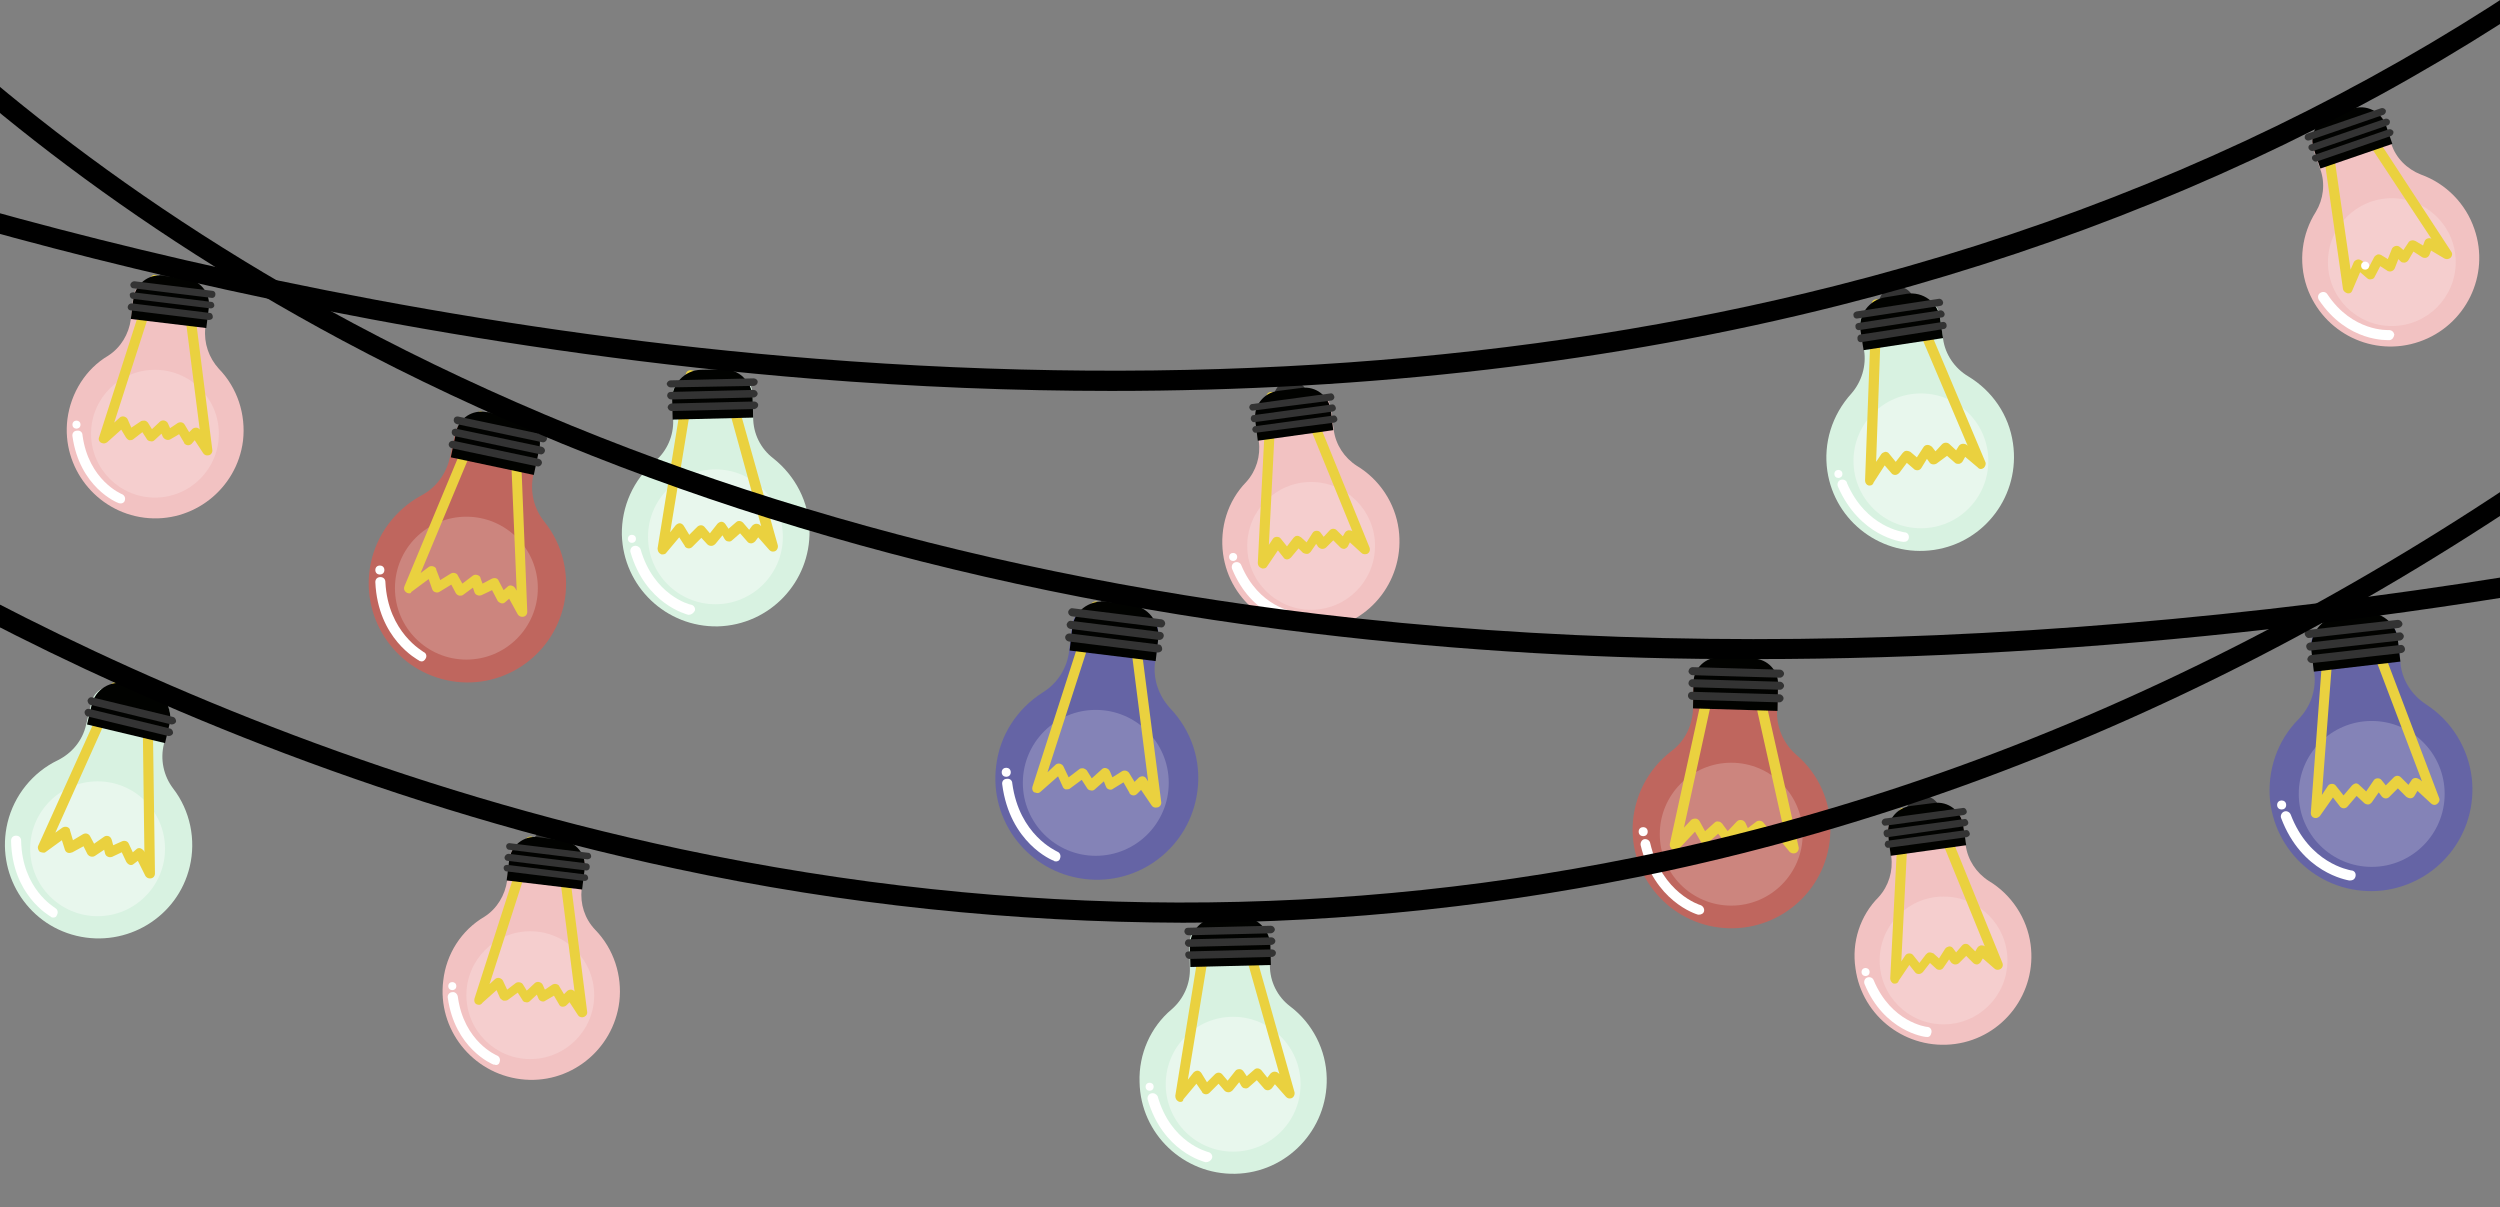 <?xml version="1.0" encoding="utf-8"?>
<!-- Generator: Adobe Illustrator 24.0.3, SVG Export Plug-In . SVG Version: 6.00 Build 0)  -->
<svg version="1.1" id="Layer_1" xmlns="http://www.w3.org/2000/svg" xmlns:xlink="http://www.w3.org/1999/xlink" x="0px" y="0px"
	 viewBox="0 0 496.9 240" style="enable-background:new 0 0 496.9 240;" xml:space="preserve">
<rect x="0" y="0" width="496.9" height="240" fill="#808080" stroke="none"/>
<style type="text/css">
	.st0{fill:#333333;}
	.st1{fill:#6564A5;}
	.st2{fill:#8483B7;}
	.st3{fill:#EAD13F;}
	.st4{fill:#010200;}
	.st5{fill:#FFFFFF;}
	.st6{fill:#BF665E;}
	.st7{fill:#CC857E;}
	.st8{fill:#D8F2E1;}
	.st9{fill:#E8F7ED;}
	.st10{fill:#F2C2C2;}
	.st11{fill:#F5CECE;}
</style>
<title>lyger</title>
<path class="st0" d="M-10.8,12.7l0.2,0.1c2,0.6,3.1,2.7,2.5,4.7l0,0l-7.4-2.2l0,0C-14.9,13.2-12.8,12.1-10.8,12.7z"/>
<path class="st1" d="M-40.7,42.3c-3.2,10.7,2.9,21.9,13.5,25.1s21.9-2.8,25.1-13.5c1.7-5.8,0.8-12.1-2.6-17.1
	c-1.9-2.8-2.4-6.4-1.4-9.7l1.5-4.9c0.7-2.2-0.6-4.6-2.8-5.3l-8.5-2.4c-2.2-0.7-4.6,0.6-5.3,2.8l-1.5,5c-1,3.3-3.3,5.9-6.5,7.2
	C-34.7,31.9-38.9,36.5-40.7,42.3z"/>
<circle class="st2" cx="-21.7" cy="49" r="14.5"/>
<path class="st3" d="M-33.7,49c-0.1,0-0.2-0.1-0.3-0.2c-0.3-0.3-0.4-0.8-0.2-1.2L-16.7,14c0.3-0.5,0.9-0.7,1.3-0.4
	c0.5,0.2,0.7,0.8,0.5,1.3l0,0l-15.8,30.4l1.8-1.2c0.3-0.2,0.6-0.2,0.9-0.1c0.3,0.1,0.5,0.4,0.6,0.7l0.6,2.3l2.4-1.2
	c0.3-0.1,0.5-0.1,0.8,0s0.5,0.3,0.6,0.6l0.8,1.8l2.3-1.4c0.3-0.2,0.6-0.2,0.9-0.1c0.3,0.1,0.5,0.4,0.6,0.7l0.3,1.2l2.1-0.8
	c0.5-0.2,1.1,0,1.3,0.6l0,0l0.8,2l0.9-0.6c0.2-0.2,0.6-0.2,0.8-0.1c0.3,0.1,0.5,0.3,0.7,0.6l0.3,0.6l1.3-34.4c0-0.6,0.5-1,1-1
	s1,0.5,1,1L-9.5,55c0,0.6-0.5,1-1,1c-0.4,0-0.7-0.2-0.9-0.6l-1.5-3.5l-1,0.7c-0.3,0.2-0.6,0.2-0.9,0.1c-0.3-0.1-0.5-0.3-0.6-0.6
	l-0.9-2.2l-2.2,0.9c-0.3,0.1-0.6,0.1-0.8,0c-0.3-0.1-0.4-0.4-0.5-0.7l-0.2-1l-2.1,1.3c-0.2,0.2-0.6,0.2-0.8,0.1
	c-0.3-0.1-0.5-0.3-0.6-0.6l-0.8-1.9l-2.5,1.3c-0.3,0.1-0.6,0.1-0.9,0s-0.5-0.4-0.6-0.7l-0.6-2.1l-3.8,2.4
	C-33,49.1-33.4,49.2-33.7,49z"/>
<path class="st4" d="M-13.6,13.9l4.7,1.4c3.3,1,5.1,4.4,4.2,7.7l-1.2,4.2l-16.5-5l1.2-4.2C-20.3,14.7-16.9,12.9-13.6,13.9
	L-13.6,13.9z"/>
<path class="st0" d="M-21.8,18.9L-4.7,24c0.4,0.1,0.7,0.5,0.6,1l0,0l0,0c-0.1,0.4-0.6,0.7-1,0.6l0,0l-17.1-5.2
	c-0.4-0.1-0.7-0.6-0.6-1l0,0l0,0C-22.7,19-22.3,18.7-21.8,18.9L-21.8,18.9z"/>
<path class="st0" d="M-21.1,16.4L-4,21.6c0.4,0.1,0.7,0.5,0.6,1l0,0l0,0c-0.1,0.4-0.6,0.7-1,0.6l0,0L-21.5,18
	c-0.4-0.1-0.7-0.6-0.5-1l0,0C-21.9,16.5-21.5,16.3-21.1,16.4L-21.1,16.4z"/>
<path class="st0" d="M-20.4,14l17.1,5.2c0.4,0.1,0.7,0.6,0.6,1l0,0l0,0c-0.1,0.4-0.6,0.7-1,0.6l0,0l-17.1-5.2
	c-0.4-0.1-0.7-0.5-0.6-1l0,0l0,0C-21.2,14.1-20.8,13.9-20.4,14L-20.4,14z"/>
<path class="st5" d="M-32.3,63.1c-0.1,0-0.1-0.1-0.2-0.1c-0.3-0.2-8-5.1-7.6-16.7c0-0.6,0.5-1,1-1c0.6,0,1,0.5,1,1l0,0
	c-0.4,10.4,6.3,14.7,6.6,14.9c0.5,0.3,0.7,0.9,0.4,1.4C-31.3,63.1-31.8,63.3-32.3,63.1z"/>
<circle class="st5" cx="-38.9" cy="43.9" r="0.9"/>
<path class="st0" d="M222.4,118h0.2c2,0.3,3.5,2.1,3.2,4.2l0,0l-7.7-0.9l0,0C218.5,119.1,220.4,117.7,222.4,118z"/>
<path class="st1" d="M198,152.2c-1.4,11,6.4,21.1,17.5,22.5c11,1.4,21.1-6.4,22.5-17.5c0.8-6-1.2-12-5.4-16.4
	c-2.3-2.5-3.5-5.9-3-9.3l0.6-5.1c0.3-2.3-1.4-4.4-3.7-4.7l-8.7-1.1c-2.3-0.3-4.4,1.4-4.7,3.7l-0.6,5.1c-0.4,3.4-2.3,6.4-5.2,8.2
	C202.1,140.9,198.7,146.2,198,152.2z"/>
<ellipse class="st2" cx="217.8" cy="155.6" rx="14.5" ry="14.5"/>
<path class="st3" d="M206,157.6c-0.1,0-0.2-0.1-0.4-0.1c-0.4-0.2-0.5-0.7-0.4-1.1l11.6-36.1c0.1-0.5,0.7-0.9,1.2-0.7
	c0.5,0.1,0.9,0.7,0.7,1.2v0.1l-10.5,32.6l1.6-1.5c0.2-0.2,0.6-0.3,0.9-0.2s0.6,0.3,0.7,0.6l1,2.1l2.1-1.6c0.2-0.2,0.5-0.2,0.8-0.2
	c0.3,0.1,0.5,0.2,0.7,0.4l1,1.6l2-1.8c0.4-0.4,1-0.3,1.4,0.1c0.1,0.1,0.1,0.2,0.2,0.3l0.5,1.2l1.9-1.2c0.5-0.3,1.1-0.1,1.4,0.3
	l1.1,1.8l0.8-0.8c0.2-0.2,0.5-0.3,0.8-0.3s0.6,0.2,0.7,0.4l0.4,0.6l-4.3-33.8c-0.1-0.6,0.3-1.1,0.9-1.1s1.1,0.3,1.1,0.9l4.9,38.1
	c0.1,0.5-0.3,1.1-0.9,1.1c-0.4,0.1-0.8-0.1-1-0.4l-2.1-3.1l-0.8,0.8c-0.4,0.4-1,0.4-1.4,0c-0.1-0.1-0.1-0.1-0.1-0.2l-1.2-2.1
	l-2.1,1.3c-0.2,0.2-0.6,0.2-0.8,0.1c-0.3-0.1-0.5-0.3-0.6-0.6l-0.4-1l-1.8,1.6c-0.2,0.2-0.5,0.3-0.8,0.2c-0.3,0-0.6-0.2-0.7-0.4
	L215,155l-2.3,1.7c-0.2,0.2-0.6,0.2-0.9,0.2c-0.3-0.1-0.5-0.3-0.6-0.6l-0.9-2l-3.4,3C206.6,157.6,206.3,157.7,206,157.6z"/>
<path class="st4" d="M219.9,119.6l4.9,0.6c3.4,0.4,5.8,3.5,5.4,6.9l-0.5,4.3l-17.1-2.1l0.5-4.3C213.3,121.6,216.4,119.2,219.9,119.6
	C219.8,119.6,219.8,119.6,219.9,119.6z"/>
<path class="st0" d="M212.6,125.9l17.7,2.2c0.4,0,0.7,0.4,0.7,0.9l0,0l0,0c0,0.4-0.4,0.7-0.9,0.7l0,0l-17.7-2.2
	c-0.4-0.1-0.7-0.4-0.7-0.9l0,0C211.8,126.2,212.1,125.9,212.6,125.9L212.6,125.9z"/>
<path class="st0" d="M212.9,123.4l17.7,2.2c0.4,0,0.8,0.4,0.7,0.9l0,0l0,0c-0.1,0.4-0.4,0.7-0.9,0.7l-17.7-2.2
	c-0.4-0.1-0.7-0.4-0.7-0.9l0,0C212.1,123.7,212.5,123.3,212.9,123.4L212.9,123.4z"/>
<path class="st0" d="M213.2,120.9l17.7,2.2c0.4,0.1,0.7,0.4,0.7,0.9l0,0c-0.1,0.4-0.4,0.8-0.9,0.7l-17.7-2.2
	c-0.4-0.1-0.7-0.4-0.7-0.9l0,0C212.4,121.2,212.8,120.8,213.2,120.9L213.2,120.9z"/>
<path class="st5" d="M209.7,171.2c-0.1,0-0.1,0-0.2-0.1c-0.4-0.1-8.8-3.6-10.3-15.2c-0.1-0.6,0.3-1.1,0.9-1.1
	c0.6-0.1,1.1,0.3,1.1,0.9c1.4,10.3,8.7,13.4,9,13.6c0.5,0.2,0.7,0.8,0.5,1.3C210.6,171.1,210.1,171.3,209.7,171.2L209.7,171.2z"/>
<circle class="st5" cx="200" cy="153.5" r="0.9"/>
<path class="st0" d="M467,120.2h0.3c2-0.2,3.9,1.2,4.1,3.3l0,0l-7.7,0.9l0,0C463.5,122.3,465,120.5,467,120.2z"/>
<path class="st1" d="M451.2,159.2c1.3,11.1,11.2,19,22.3,17.8c11.1-1.3,19-11.2,17.8-22.3c-0.7-6-4-11.4-9.1-14.7
	c-2.9-1.9-4.8-4.9-5.1-8.3l-0.6-5.1c-0.3-2.3-2.4-4-4.7-3.7l-8.7,1c-2.3,0.3-4,2.4-3.7,4.7l0.6,5.1c0.4,3.4-0.7,6.7-3.1,9.2
	C452.6,147.2,450.6,153.2,451.2,159.2z"/>
<ellipse class="st2" cx="471.4" cy="157.8" rx="14.5" ry="14.5"/>
<path class="st3" d="M460.3,162.6c-0.6,0-1-0.4-1-1c0,0,0,0,0-0.1l2.8-37.8c0-0.6,0.5-1,1.1-0.9c0.6,0,1,0.5,0.9,1.1l-2.6,34.1
	l1.2-1.8c0.2-0.3,0.5-0.4,0.8-0.4s0.6,0.1,0.8,0.4l1.5,1.9l1.7-2c0.2-0.2,0.4-0.3,0.7-0.4c0.3,0,0.5,0.1,0.7,0.3l1.4,1.3l1.5-2.2
	c0.2-0.3,0.5-0.4,0.8-0.4s0.6,0.1,0.8,0.4l0.8,1l1.6-1.6c0.4-0.4,1-0.4,1.4,0l1.5,1.5l0.6-0.9c0.3-0.5,0.9-0.6,1.4-0.3
	c0.1,0,0.1,0.1,0.2,0.1l0.5,0.4l-12.1-31.9c-0.2-0.5,0.1-1.1,0.6-1.3c0.5-0.2,1.1,0.1,1.3,0.6l13.6,35.9c0.2,0.4,0,0.9-0.4,1.2
	s-0.9,0.2-1.2-0.1l-2.7-2.5l-0.6,1c-0.3,0.5-0.9,0.6-1.4,0.3c-0.1,0-0.1-0.1-0.2-0.1l-1.7-1.7l-1.7,1.7c-0.4,0.4-1,0.4-1.4,0
	l-0.1-0.1l-0.6-0.8l-1.4,2c-0.2,0.2-0.4,0.4-0.7,0.4s-0.6-0.1-0.8-0.3l-1.5-1.4l-1.8,2.1c-0.3,0.4-1,0.5-1.4,0.1
	c-0.1,0-0.1-0.1-0.1-0.1l-1.4-1.8l-2.6,3.7C460.9,162.4,460.6,162.6,460.3,162.6z"/>
<path class="st4" d="M464.9,122.4l4.9-0.6c3.4-0.4,6.5,2,6.8,5.4l0.5,4.3l-17.2,2l-0.5-4.3C459.1,125.9,461.5,122.8,464.9,122.4
	L464.9,122.4z"/>
<path class="st0" d="M459.3,130.2l17.8-2c0.4-0.1,0.8,0.2,0.9,0.7l0,0l0,0c0.1,0.4-0.2,0.8-0.7,0.9l0,0l-17.8,2
	c-0.4,0-0.8-0.3-0.9-0.7l0,0C458.6,130.7,458.9,130.3,459.3,130.2L459.3,130.2z"/>
<path class="st0" d="M459.1,127.7l17.8-2c0.4-0.1,0.8,0.3,0.9,0.7l0,0c0,0.4-0.3,0.8-0.7,0.9l-17.8,2c-0.4,0.1-0.8-0.2-0.9-0.7l0,0
	l0,0C458.3,128.2,458.6,127.8,459.1,127.7L459.1,127.7z"/>
<path class="st0" d="M458.8,125.2l17.8-2c0.4,0,0.8,0.3,0.9,0.7l0,0c0.1,0.4-0.3,0.8-0.7,0.9l-17.8,2c-0.4,0.1-0.8-0.3-0.9-0.7l0,0
	C458,125.7,458.3,125.3,458.8,125.2C458.7,125.2,458.8,125.2,458.8,125.2z"/>
<path class="st5" d="M467.1,175h-0.2c-0.4-0.1-9.4-1.5-13.5-12.4c-0.2-0.5,0.1-1.1,0.6-1.3s1.1,0.1,1.3,0.6c3.7,9.7,11.6,11,12,11.1
	c0.6,0,1,0.5,0.9,1.1S467.7,175,467.1,175L467.1,175z"/>
<circle class="st5" cx="453.5" cy="160" r="0.9"/>
<path class="st0" d="M100.2,80.8h0.2c2,0.4,3.2,2.3,2.8,4.3l0,0l0,0l-7.4-1.6l0,0C96.4,81.6,98.3,80.4,100.2,80.8z"/>
<path class="st6" d="M73.7,111.9c-2.2,10.6,4.5,21,15.1,23.3s21-4.5,23.3-15.1c1.2-5.8-0.2-11.8-3.9-16.4c-2.1-2.6-2.9-6-2.2-9.3
	l1-4.8c0.5-2.2-1-4.4-3.2-4.9l-8.4-1.8c-2.2-0.5-4.4,1-4.9,3.2L89.4,91c-0.7,3.2-2.8,6-5.7,7.5C78.6,101.3,74.9,106.2,73.7,111.9z"
	/>
<circle class="st7" cx="92.7" cy="116.9" r="14.2"/>
<path class="st3" d="M81.1,117.9c-0.1,0-0.3-0.1-0.4-0.2c-0.4-0.3-0.5-0.8-0.3-1.2l14.2-34.1c0.2-0.5,0.8-0.8,1.3-0.5
	c0.5,0.2,0.8,0.8,0.5,1.3l-12.8,30.7l1.6-1.2c0.4-0.3,1.1-0.2,1.4,0.2c0.1,0.1,0.1,0.2,0.1,0.3l0.8,2.1l2.1-1.3
	c0.2-0.1,0.5-0.2,0.8-0.1s0.5,0.2,0.6,0.5l0.9,1.6l2.1-1.6c0.3-0.2,0.6-0.2,0.9-0.1c0.3,0.1,0.6,0.3,0.6,0.6l0.4,1.1l1.9-1
	c0.5-0.2,1.1-0.1,1.3,0.4l1,1.9l0.8-0.7c0.2-0.2,0.5-0.3,0.8-0.2c0.3,0.1,0.5,0.2,0.7,0.5l0.3,0.5l-1.4-33.1c0-0.6,0.4-1,1-1
	s1,0.4,1,1l1.5,37.3c0,0.6-0.4,1-1,1c-0.4,0-0.7-0.2-0.9-0.5l-1.7-3.1l-0.8,0.7c-0.2,0.2-0.5,0.3-0.8,0.2c-0.3-0.1-0.6-0.3-0.7-0.5
	l-1.1-2.1l-2.1,1c-0.3,0.1-0.6,0.1-0.8,0c-0.3-0.1-0.5-0.3-0.6-0.6l-0.3-0.9l-1.9,1.4c-0.2,0.2-0.5,0.2-0.8,0.2
	c-0.3-0.1-0.5-0.2-0.7-0.5l-0.9-1.7l-2.3,1.4c-0.3,0.2-0.6,0.2-0.9,0.1c-0.3-0.1-0.5-0.3-0.6-0.6l-0.7-2l-3.5,2.6
	C81.8,117.9,81.4,118,81.1,117.9z"/>
<path class="st4" d="M96.6,81.9l6.8,1.4c2.7,0.6,4.4,3.2,3.8,5.9l-1.1,5.2l-16.5-3.5l1.1-5.2C91.3,83.1,93.9,81.4,96.6,81.9z"/>
<path class="st0" d="M90.1,87.6l17,3.6c0.4,0.1,0.7,0.5,0.6,0.9l0,0c-0.1,0.4-0.5,0.7-0.9,0.6l-17-3.6c-0.4-0.1-0.7-0.5-0.6-0.9l0,0
	l0,0C89.3,87.8,89.6,87.6,90.1,87.6L90.1,87.6z"/>
<path class="st0" d="M90.6,85.2l17.1,3.6c0.4,0.1,0.7,0.5,0.6,0.9l0,0c-0.1,0.4-0.5,0.7-0.9,0.6l-17-3.6c-0.4-0.1-0.7-0.5-0.6-0.9
	l0,0C89.8,85.4,90.2,85.2,90.6,85.2z"/>
<path class="st0" d="M91.1,82.8l17,3.6c0.4,0.1,0.7,0.5,0.6,0.9l0,0c-0.1,0.4-0.5,0.7-0.9,0.6l-17-3.6c-0.4-0.1-0.7-0.5-0.6-0.9l0,0
	C90.2,83,90.6,82.7,91.1,82.8L91.1,82.8z"/>
<path class="st5" d="M83.5,131.4c-0.1,0-0.1,0-0.2-0.1c-0.3-0.2-8.2-4.3-8.7-15.6c0-0.6,0.4-1,1-1s1,0.4,1,1
	c0.5,10.1,7.6,13.8,7.6,13.9c0.5,0.2,0.7,0.8,0.4,1.3C84.4,131.3,84,131.6,83.5,131.4z"/>
<circle class="st5" cx="75.5" cy="113.3" r="0.9"/>
<path class="st0" d="M345.1,128.9h0.2c2,0.1,3.6,1.7,3.5,3.7l0,0l0,0l-7.5-0.2l0,0C341.4,130.4,343.1,128.9,345.1,128.9z"/>
<path class="st6" d="M324.5,164.3c-0.3,10.8,8.2,19.9,19.1,20.2c10.8,0.3,19.9-8.2,20.2-19.1c0.2-5.9-2.3-11.6-6.8-15.4
	c-2.5-2.2-3.9-5.4-3.8-8.7l0.1-5c0.1-2.3-1.7-4.1-4-4.2l-8.5-0.2c-2.3,0-4.1,1.7-4.2,4l-0.1,5c-0.1,3.3-1.6,6.4-4.3,8.4
	C327.5,152.9,324.7,158.4,324.5,164.3z"/>
<circle class="st7" cx="344.1" cy="165.8" r="14.2"/>
<path class="st3" d="M332.8,168.9c-0.1,0-0.3,0-0.4-0.1c-0.4-0.2-0.6-0.7-0.5-1.1l7.9-36.1c0.1-0.5,0.7-0.9,1.2-0.8
	c0.5,0.1,0.9,0.6,0.8,1.2l0,0l-7.1,32.5l1.4-1.5c0.2-0.2,0.5-0.3,0.9-0.3c0.3,0,0.6,0.2,0.8,0.5l1.1,2l1.9-1.7
	c0.2-0.2,0.5-0.3,0.8-0.2c0.3,0,0.5,0.2,0.7,0.4l1.1,1.5l1.8-1.9c0.2-0.2,0.5-0.4,0.9-0.3c0.3,0,0.6,0.2,0.8,0.5l0.5,1.1l1.7-1.3
	c0.4-0.3,1.1-0.2,1.4,0.2l1.3,1.6l0.7-0.8c0.2-0.2,0.5-0.4,0.8-0.4s0.6,0.1,0.8,0.4l0.4,0.4l-7.2-32.3c-0.1-0.5,0.2-1.1,0.8-1.2
	c0.5-0.1,1.1,0.2,1.2,0.8l0,0l8.2,36.4c0.1,0.5-0.2,1.1-0.8,1.2c-0.4,0.1-0.8-0.1-1-0.3l-2.3-2.8l-0.7,0.8c-0.2,0.2-0.5,0.4-0.8,0.4
	s-0.6-0.2-0.8-0.4l-1.4-1.9l-1.9,1.4c-0.2,0.2-0.5,0.2-0.8,0.2c-0.3-0.1-0.5-0.2-0.7-0.5l-0.4-0.9l-1.6,1.7
	c-0.2,0.2-0.5,0.3-0.8,0.3s-0.6-0.1-0.8-0.4l-1.2-1.5l-2,1.8c-0.2,0.2-0.5,0.3-0.8,0.2c-0.3,0-0.6-0.2-0.7-0.5l-1.1-1.9l-3,3.2
	C333.4,168.8,333.1,168.9,332.8,168.9z"/>
<path class="st4" d="M341.7,130.7l6.9,0.2c2.7,0.1,4.9,2.4,4.8,5.1l-0.1,5.3l-16.8-0.5l0.1-5.3C336.7,132.8,339,130.6,341.7,130.7z"
	/>
<path class="st0" d="M336.3,137.5l17.4,0.5c0.4,0,0.8,0.4,0.8,0.8l0,0c0,0.4-0.4,0.8-0.8,0.8l-17.4-0.5c-0.4,0-0.8-0.4-0.8-0.8l0,0
	C335.5,137.8,335.8,137.5,336.3,137.5L336.3,137.5z"/>
<path class="st0" d="M336.4,135l17.4,0.5c0.4,0,0.8,0.4,0.8,0.8l0,0c0,0.4-0.4,0.8-0.8,0.8l-17.4-0.5c-0.4,0-0.8-0.4-0.8-0.8l0,0
	C335.6,135.4,335.9,135,336.4,135z"/>
<path class="st0" d="M336.4,132.6l17.4,0.5c0.4,0,0.8,0.4,0.8,0.8l0,0c0,0.4-0.4,0.8-0.8,0.8l-17.4-0.5c-0.4,0-0.8-0.4-0.8-0.8l0,0
	C335.7,132.9,336,132.6,336.4,132.6L336.4,132.6z"/>
<path class="st5" d="M337.7,181.8c-0.1,0-0.1,0-0.2,0c-0.4-0.1-8.8-2.7-11.4-13.8c-0.1-0.5,0.2-1.1,0.7-1.2l0,0
	c0.5-0.1,1.1,0.2,1.2,0.8l0,0c2.3,9.9,9.9,12.3,10,12.3c0.5,0.2,0.8,0.7,0.7,1.2C338.6,181.6,338.1,181.8,337.7,181.8z"/>
<circle class="st5" cx="326.6" cy="165.3" r="0.9"/>
<path class="st0" d="M376.4,57h0.2c1.9-0.3,3.6,1,3.9,2.9l0,0l-7.1,1.1l0,0C373.2,59.1,374.5,57.3,376.4,57z"/>
<path class="st8" d="M363.2,93.6c1.5,10.2,11,17.2,21.2,15.7c10.2-1.5,17.2-11,15.7-21.2c-0.8-5.6-4.1-10.4-8.9-13.3
	c-2.7-1.6-4.6-4.4-5-7.5l-0.7-4.7c-0.3-2.1-2.3-3.6-4.4-3.3l-8,1.2c-2.1,0.3-3.6,2.3-3.3,4.4l0.7,4.7c0.5,3.1-0.5,6.3-2.5,8.6
	C364.1,82.5,362.4,88.1,363.2,93.6z"/>
<circle class="st9" cx="381.8" cy="91.6" r="13.4"/>
<path class="st3" d="M371.7,96.5c-0.1,0-0.2,0-0.3,0c-0.4-0.1-0.7-0.5-0.7-1l1.3-35c0-0.6,0.4-1,1-1s1,0.4,1,1l-1.1,31.3l1-1.5
	c0.2-0.3,0.5-0.4,0.8-0.5c0.3,0,0.6,0.1,0.8,0.4l1.3,1.6l1.4-1.8c0.2-0.2,0.4-0.4,0.7-0.4c0.3,0,0.6,0.1,0.8,0.2l1.3,1.1l1.3-2
	c0.3-0.5,0.9-0.6,1.4-0.3c0.1,0.1,0.2,0.1,0.3,0.2l0.7,0.9l1.3-1.4c0.4-0.4,1-0.4,1.4-0.1l1.4,1.3l0.5-0.8c0.3-0.5,0.9-0.6,1.4-0.4
	c0.1,0,0.1,0.1,0.2,0.1l0.2,0.2l-12.2-28.7c-0.2-0.5,0.1-1.1,0.6-1.3s1,0,1.3,0.5l13.8,32.7c0.2,0.4,0,0.9-0.3,1.2
	c-0.4,0.3-0.9,0.3-1.2-0.1l-2.5-2.1l-0.5,0.9c-0.2,0.3-0.4,0.4-0.7,0.5c-0.3,0-0.6,0-0.8-0.2l-1.6-1.4l-1.9,1.4
	c-0.2,0.2-0.5,0.3-0.8,0.3s-0.6-0.1-0.8-0.4l-0.5-0.7l-1.1,1.8c-0.3,0.5-0.9,0.6-1.4,0.3l-0.1-0.1L379,92l-1.5,2
	c-0.2,0.2-0.5,0.4-0.8,0.4s-0.6-0.1-0.8-0.4l-1.3-1.5l-2.2,3.4C372.3,96.3,372,96.5,371.7,96.5z"/>
<path class="st4" d="M374.7,59.1l4.3-0.7c3.2-0.5,6.2,1.7,6.6,4.9l0.6,3.9l-15.8,2.4l-0.6-3.9C369.3,62.6,371.5,59.6,374.7,59.1
	L374.7,59.1z"/>
<path class="st0" d="M369.7,66.5l16.4-2.5c0.4-0.1,0.8,0.2,0.8,0.6l0,0l0,0c0.1,0.4-0.2,0.8-0.6,0.8l0,0L370,68
	c-0.4,0.1-0.8-0.2-0.8-0.6l0,0C369.1,67,369.3,66.6,369.7,66.5L369.7,66.5z"/>
<path class="st0" d="M369.3,64.2l16.3-2.5c0.4-0.1,0.8,0.2,0.9,0.6l0,0c0.1,0.4-0.2,0.8-0.6,0.8l-16.3,2.5c-0.4,0.1-0.8-0.2-0.8-0.6
	l0,0l0,0C368.7,64.6,368.9,64.3,369.3,64.2z"/>
<path class="st0" d="M369,61.9l16.3-2.5c0.4-0.1,0.8,0.2,0.9,0.6l0,0c0.1,0.4-0.2,0.8-0.6,0.8l-16.4,2.5c-0.4,0.1-0.8-0.2-0.8-0.6
	l0,0l0,0C368.3,62.3,368.6,62,369,61.9z"/>
<path class="st5" d="M378.4,107.7h-0.1c-0.4,0-8.7-1.1-13-11c-0.2-0.5,0-1.1,0.5-1.3c0.5-0.2,1.1,0,1.3,0.5c0,0,0,0,0,0.1
	c3.8,8.8,11.1,9.7,11.4,9.8c0.6,0,1,0.5,0.9,1.1S378.9,107.7,378.4,107.7L378.4,107.7z"/>
<circle class="st5" cx="365.4" cy="94.2" r="0.8"/>
<path class="st8" d="M123.6,106.3c0.3,10.3,8.8,18.4,19.1,18.2c10.3-0.3,18.4-8.8,18.2-19.1c-0.1-5.6-2.8-10.8-7.2-14.3
	c-2.5-1.9-4-4.9-4-8.1l-0.1-4.7c-0.1-2.2-1.8-3.9-4-3.8l-8.1,0.2c-2.2,0.1-3.8,1.8-3.8,4l0.1,4.8c0.1,3.1-1.2,6.1-3.6,8.2
	C125.9,95.3,123.5,100.7,123.6,106.3z"/>
<circle class="st9" cx="142.2" cy="106.7" r="13.4"/>
<path class="st3" d="M131.6,110.2c-0.1,0-0.2,0-0.3-0.1c-0.4-0.2-0.6-0.6-0.6-1.1l5.6-34.6c0.1-0.6,0.6-0.9,1.2-0.8
	c0.6,0.1,0.9,0.6,0.8,1.2l-5.1,31l1.1-1.4c0.2-0.2,0.5-0.4,0.8-0.4c0.3,0,0.6,0.2,0.8,0.5l1.1,1.8l1.6-1.6c0.2-0.2,0.5-0.3,0.7-0.3
	c0.3,0,0.5,0.1,0.7,0.3l1.1,1.3l1.5-1.9c0.2-0.2,0.5-0.4,0.8-0.4c0.3,0,0.6,0.2,0.8,0.5l0.6,0.9l1.5-1.3c0.4-0.4,1-0.3,1.4,0.1
	l1.2,1.4l0.6-0.8c0.2-0.2,0.5-0.4,0.8-0.4c0.3,0,0.6,0.1,0.8,0.3l0.2,0.2l-8.2-29.8c-0.1-0.5,0.2-1.1,0.7-1.2s1.1,0.2,1.2,0.7
	l9.6,34.1c0.1,0.5-0.2,1.1-0.7,1.2c-0.4,0.1-0.7,0-1-0.3l-2.2-2.5l-0.6,0.8c-0.2,0.2-0.5,0.4-0.8,0.4c-0.3,0-0.6-0.1-0.8-0.4
	l-1.4-1.6l-1.6,1.4c-0.2,0.2-0.5,0.3-0.8,0.2c-0.3,0-0.5-0.2-0.7-0.5l-0.4-0.7l-1.4,1.7c-0.2,0.2-0.5,0.4-0.8,0.4
	c-0.3,0-0.6-0.1-0.8-0.3l-1.2-1.3l-1.8,1.8c-0.4,0.4-1,0.4-1.4,0c0,0-0.1-0.1-0.1-0.2l-1.1-1.7l-2.6,3.1
	C132.3,110.1,132,110.2,131.6,110.2z"/>
<path class="st4" d="M139.3,73.5l4.3-0.1c3.2-0.1,5.9,2.4,6,5.7l0,0l0.1,3.9l-16,0.4l-0.1-3.9C133.5,76.3,136.1,73.6,139.3,73.5
	L139.3,73.5z"/>
<path class="st0" d="M133.4,80.2l16.5-0.4c0.4,0,0.8,0.3,0.8,0.7l0,0l0,0c0,0.4-0.3,0.7-0.7,0.8l-16.5,0.4c-0.4,0-0.7-0.3-0.8-0.7
	l0,0C132.7,80.6,133,80.3,133.4,80.2L133.4,80.2z"/>
<path class="st0" d="M133.3,77.9l16.5-0.4c0.4,0,0.7,0.3,0.8,0.7l0,0c0,0.4-0.3,0.7-0.7,0.8l-16.5,0.4c-0.4,0-0.7-0.3-0.8-0.7l0,0
	C132.6,78.2,132.9,77.9,133.3,77.9z"/>
<path class="st0" d="M133.3,75.6l16.5-0.4c0.4,0,0.8,0.3,0.8,0.7l0,0l0,0c0,0.4-0.3,0.7-0.7,0.8L133.3,77c-0.4,0-0.7-0.3-0.8-0.7
	l0,0C132.6,75.9,132.9,75.6,133.3,75.6z"/>
<path class="st5" d="M136.9,122.2h-0.1c-0.3-0.1-8.5-2.1-11.5-12.5c-0.1-0.5,0.2-1.1,0.8-1.2c0.5-0.1,1,0.2,1.2,0.6
	c2.6,9.2,9.8,11.1,10.1,11.1c0.5,0.1,0.9,0.7,0.7,1.2C137.8,121.9,137.4,122.2,136.9,122.2z"/>
<circle class="st5" cx="125.6" cy="107.1" r="0.8"/>
<path class="st8" d="M226.5,215.1c0.2,10.3,8.8,18.4,19,18.2c10.3-0.2,18.4-8.8,18.2-19c-0.1-5.6-2.8-10.9-7.3-14.3
	c-2.5-1.9-4-4.9-4-8.1l-0.1-4.7c-0.1-2.2-1.8-3.9-4-3.8l-8.1,0.2c-2.2,0.1-3.8,1.8-3.8,4l0.1,4.8c0.1,3.1-1.2,6.1-3.6,8.2
	C228.7,204.1,226.3,209.5,226.5,215.1z"/>
<circle class="st9" cx="245.1" cy="215.5" r="13.4"/>
<path class="st3" d="M234.5,219c-0.1,0-0.2,0-0.3-0.1c-0.4-0.2-0.6-0.6-0.6-1.1l5.6-34.6c0.1-0.6,0.6-0.9,1.2-0.8s0.9,0.6,0.8,1.2
	l-5.1,31l1.1-1.4c0.2-0.2,0.5-0.4,0.8-0.4s0.6,0.2,0.8,0.5l1.1,1.8l1.6-1.6c0.2-0.2,0.5-0.3,0.7-0.3c0.3,0,0.5,0.1,0.7,0.3l1.1,1.3
	l1.5-1.9c0.2-0.3,0.5-0.4,0.9-0.4c0.3,0,0.6,0.2,0.8,0.5l0.6,0.9l1.5-1.3c0.4-0.4,1-0.3,1.4,0.1l1.2,1.5l0.6-0.8
	c0.2-0.2,0.5-0.4,0.8-0.4s0.6,0.1,0.8,0.3l0.2,0.2l-8.5-30c-0.1-0.5,0.2-1.1,0.7-1.2c0.5-0.1,1.1,0.2,1.2,0.7l9.6,34.1
	c0.1,0.5-0.2,1.1-0.7,1.2c-0.4,0.1-0.7,0-1-0.3l-2.2-2.5l-0.6,0.8c-0.2,0.2-0.5,0.4-0.8,0.4s-0.6-0.1-0.8-0.4l-1.4-1.6l-1.6,1.4
	c-0.2,0.2-0.5,0.3-0.8,0.2c-0.3,0-0.5-0.2-0.7-0.5l-0.4-0.7l-1.3,1.6c-0.2,0.2-0.5,0.4-0.8,0.4s-0.6-0.1-0.8-0.3l-1.2-1.4l-1.8,1.8
	c-0.4,0.4-1,0.4-1.4,0c0,0-0.1-0.1-0.1-0.2l-1.1-1.6l-2.6,3.1C235.2,218.9,234.8,219.1,234.5,219z"/>
<path class="st4" d="M242.2,182.3l4.3-0.1c3.2-0.1,5.9,2.5,6,5.7l0,0l0.1,3.9l-16,0.4l-0.1-3.9C236.4,185.1,238.9,182.4,242.2,182.3
	C242.1,182.3,242.1,182.3,242.2,182.3z"/>
<path class="st0" d="M236.3,189.1l16.5-0.4c0.4,0,0.8,0.3,0.8,0.7l0,0l0,0c0,0.4-0.3,0.7-0.7,0.8l-16.5,0.4c-0.4,0-0.7-0.3-0.8-0.7
	l0,0C235.5,189.4,235.8,189.1,236.3,189.1C236.2,189.1,236.3,189.1,236.3,189.1z"/>
<path class="st0" d="M236.2,186.7l16.5-0.4c0.4,0,0.7,0.3,0.8,0.7l0,0c0,0.4-0.3,0.7-0.7,0.8l-16.5,0.4c-0.4,0-0.7-0.3-0.8-0.7l0,0
	C235.5,187.1,235.8,186.7,236.2,186.7L236.2,186.7z"/>
<path class="st0" d="M236.1,184.4l16.5-0.4c0.4,0,0.7,0.3,0.8,0.7l0,0c0,0.4-0.3,0.7-0.7,0.8l-16.5,0.4c-0.4,0-0.7-0.3-0.8-0.7l0,0
	C235.4,184.7,235.7,184.4,236.1,184.4z"/>
<path class="st5" d="M239.7,231h-0.1c-0.3-0.1-8.5-2.1-11.5-12.5c-0.1-0.5,0.2-1.1,0.8-1.2c0.5-0.1,1,0.2,1.2,0.6
	c2.6,9.2,9.8,11,10.1,11.1c0.5,0.1,0.9,0.7,0.7,1.2C240.7,230.7,240.2,231,239.7,231z"/>
<circle class="st5" cx="228.5" cy="216" r="0.8"/>
<path class="st8" d="M503.1,129.6c3.4,9.7,14.1,14.8,23.8,11.3c9.7-3.4,14.8-14.1,11.3-23.8c-1.9-5.3-6-9.4-11.3-11.3
	c-3-1.1-5.3-3.4-6.3-6.4L519,95c-0.7-2-3-3.1-5-2.4l-7.6,2.7c-2,0.7-3.1,3-2.4,5l1.6,4.5c1.1,2.9,0.8,6.2-0.9,8.9
	C501.8,118.5,501.2,124.4,503.1,129.6z"/>
<circle class="st9" cx="520.9" cy="124.2" r="13.4"/>
<path class="st3" d="M511.9,130.9c-0.5,0.1-1.1-0.2-1.2-0.8l0,0l-5.4-34.6c-0.1-0.6,0.3-1.1,0.8-1.2c0.6-0.1,1.1,0.3,1.2,0.8l4.8,31
	l0.7-1.6c0.1-0.3,0.4-0.5,0.7-0.6s0.6,0,0.9,0.2l1.6,1.3l1.1-2.1c0.1-0.2,0.3-0.4,0.6-0.5s0.6,0,0.8,0.1l1.5,0.9l0.9-2.2
	c0.1-0.3,0.4-0.5,0.7-0.6s0.7,0,0.9,0.2l0.8,0.7l1-1.7c0.3-0.5,0.9-0.6,1.4-0.3l1.6,1l0.3-0.9c0.1-0.3,0.3-0.5,0.6-0.6
	s0.6-0.1,0.8,0.1l0.3,0.1l-17.4-25.9c-0.3-0.5-0.2-1.1,0.3-1.4c0.5-0.3,1.1-0.2,1.4,0.3l19.8,29.4c0.3,0.5,0.2,1.1-0.3,1.4
	c-0.3,0.2-0.7,0.2-1.1,0l-2.9-1.7l-0.3,0.9c-0.2,0.5-0.7,0.8-1.3,0.6c-0.1,0-0.1-0.1-0.2-0.1l-1.8-1.1l-1.1,1.8
	c-0.1,0.3-0.4,0.4-0.7,0.5c-0.3,0-0.6,0-0.8-0.2l-0.7-0.6l-0.8,2c-0.1,0.3-0.3,0.5-0.6,0.6s-0.6,0.1-0.8-0.1l-1.6-0.9l-1.1,2.2
	c-0.1,0.3-0.4,0.5-0.7,0.5c-0.3,0.1-0.6,0-0.8-0.2l-1.5-1.2l-1.5,3.8C512.5,130.6,512.2,130.8,511.9,130.9z"/>
<path class="st4" d="M507.8,93.6l4.1-1.4c3-1.1,6.4,0.5,7.4,3.5l0,0l1.3,3.7l-15,5.4l-1.3-3.7C503.2,98,504.7,94.7,507.8,93.6z"/>
<path class="st0" d="M504.3,101.8l15.6-5.5c0.4-0.1,0.8,0.1,1,0.4l0,0c0.1,0.4-0.1,0.8-0.4,0.9l-15.6,5.5c-0.4,0.1-0.8-0.1-1-0.4
	l0,0C503.7,102.4,503.9,102,504.3,101.8C504.2,101.8,504.2,101.8,504.3,101.8z"/>
<path class="st0" d="M503.4,99.6l15.6-5.5c0.4-0.2,0.8,0,1,0.4l0,0l0,0c0.1,0.4-0.1,0.8-0.4,0.9l0,0l-15.6,5.5c-0.4,0.2-0.8,0-1-0.4
	c0,0,0,0,0-0.1l0,0C502.9,100.2,503.1,99.8,503.4,99.6z"/>
<path class="st0" d="M502.7,97.4l15.6-5.5c0.4-0.2,0.8,0,1,0.4l0,0l0,0c0.1,0.4-0.1,0.8-0.4,0.9l0,0l-15.6,5.5
	c-0.4,0.1-0.8-0.1-0.9-0.4l0,0l0,0C502.1,98,502.3,97.6,502.7,97.4z"/>
<path class="st5" d="M520.6,140.6L520.6,140.6c-0.5,0-8.9,0.6-14.9-8.3c-0.3-0.5-0.2-1.1,0.3-1.4c0.5-0.3,1.1-0.2,1.4,0.3
	c5.4,7.9,12.7,7.4,13,7.4c0.6-0.1,1.1,0.3,1.1,0.9S521.1,140.5,520.6,140.6L520.6,140.6z"/>
<circle class="st5" cx="505.3" cy="129.8" r="0.8"/>
<path class="st0" d="M-16.1,119.4L0,123.3c0.4,0.1,0.6,0.5,0.5,0.9l0,0c-0.1,0.4-0.5,0.6-0.9,0.6l-16.1-3.9
	c-0.4-0.1-0.7-0.5-0.6-0.9l0,0l0,0C-16.9,119.6-16.5,119.4-16.1,119.4z"/>
<g>
	<path class="st8" d="M1.5,163.5c-2.4,10,3.7,20.1,13.7,22.5s20.1-3.7,22.5-13.7c1.3-5.4,0.1-11.2-3.3-15.6
		c-1.9-2.5-2.6-5.8-1.8-8.9l1.1-4.6c0.5-2.1-0.8-4.2-2.9-4.7l-7.9-1.9c-2.1-0.5-4.2,0.8-4.7,2.9l-1.1,4.6c-0.7,3.1-2.8,5.6-5.6,7
		C6.5,153.5,2.8,158.1,1.5,163.5z"/>
	<circle class="st9" cx="19.4" cy="168.7" r="13.4"/>
	<path class="st3" d="M8.2,169.4c-0.1,0-0.2-0.1-0.3-0.1c-0.3-0.3-0.5-0.8-0.3-1.2L22,136.2c0.2-0.5,0.8-0.7,1.3-0.5
		s0.7,0.8,0.5,1.3L11,165.5l1.4-1c0.5-0.3,1.1-0.2,1.4,0.2c0.1,0.1,0.1,0.2,0.1,0.3l0.6,2l2-1.2c0.2-0.1,0.5-0.2,0.8-0.1
		c0.3,0.1,0.5,0.3,0.6,0.5l0.8,1.5l2-1.4c0.3-0.2,0.6-0.2,0.9-0.1c0.3,0.1,0.5,0.4,0.6,0.7l0.3,1.1l1.8-0.8c0.5-0.2,1.1,0,1.3,0.5
		l0.8,1.7l0.7-0.6c0.2-0.2,0.5-0.3,0.8-0.2s0.5,0.3,0.7,0.5l0.1,0.3l-0.4-31.2c0-0.6,0.4-1,1-1s1,0.4,1,1l0.5,35.4c0,0.6-0.4,1-1,1
		c-0.4,0-0.7-0.2-0.9-0.5l-1.5-3l-0.8,0.6c-0.2,0.2-0.5,0.3-0.8,0.2s-0.5-0.3-0.7-0.6l-0.9-1.9l-1.9,0.9c-0.3,0.1-0.6,0.1-0.8,0
		c-0.3-0.1-0.5-0.3-0.6-0.6l-0.2-0.8l-1.8,1.2c-0.4,0.3-1.1,0.2-1.4-0.2l-0.1-0.1l-0.8-1.6l-2.2,1.2c-0.3,0.1-0.6,0.2-0.9,0.1
		c-0.3-0.1-0.5-0.3-0.6-0.6l-0.6-1.9L9,169.4C8.9,169.5,8.6,169.5,8.2,169.4z"/>
	<path class="st4" d="M25.2,135.9l4.2,1c3.1,0.8,5,3.9,4.3,7l-0.9,3.8L17.3,144l0.9-3.8C18.9,137,22,135.1,25.2,135.9z"/>
	<path class="st0" d="M17.7,140.9l16.1,3.9c0.4,0.1,0.6,0.5,0.6,0.9l0,0c-0.1,0.4-0.5,0.6-0.9,0.6l-16.1-3.9
		c-0.4-0.1-0.6-0.5-0.6-0.9l0,0C16.9,141.1,17.3,140.8,17.7,140.9L17.7,140.9z"/>
	<path class="st0" d="M18.3,138.6l16.1,3.9c0.4,0.1,0.6,0.5,0.6,0.9l0,0l0,0c-0.1,0.4-0.5,0.6-0.9,0.6L18,140.1
		c-0.4-0.1-0.6-0.5-0.6-0.9l0,0C17.5,138.8,17.9,138.5,18.3,138.6z"/>
	<path class="st5" d="M10.2,182.3l-0.1-0.1c-0.3-0.2-7.7-4.3-7.9-15.1c0-0.6,0.4-1,1-1s1,0.4,1,1c0.2,9.6,6.6,13.2,6.8,13.4
		c0.5,0.3,0.6,0.9,0.3,1.4C11.2,182.3,10.7,182.5,10.2,182.3L10.2,182.3z"/>
</g>
<circle class="st5" cx="-31.6" cy="148" r="0.8"/>
<path class="st0" d="M256,75.7h0.2c1.8-0.2,3.4,1,3.7,2.8l0,0l-6.7,0.9l0,0C253,77.7,254.2,76,256,75.7L256,75.7z"/>
<path class="st10" d="M243.1,110.1c1.3,9.6,10.2,16.3,19.9,15c9.6-1.3,16.3-10.2,15-19.9c-0.7-5.2-3.8-9.9-8.3-12.6
	c-2.5-1.6-4.2-4.2-4.6-7.1l-0.6-4.4c-0.3-2-2.1-3.4-4.2-3.1l-7.6,1.1c-2,0.3-3.4,2.1-3.1,4.1l0.6,4.5c0.4,2.9-0.5,5.9-2.5,8.1
	C244,99.6,242.4,104.9,243.1,110.1z"/>
<circle class="st11" cx="260.6" cy="108.5" r="12.7"/>
<path class="st3" d="M251,113c-0.1,0-0.2,0-0.3-0.1c-0.4-0.1-0.7-0.5-0.7-1l1.7-33c0-0.6,0.4-1,1-1c0,0,0,0,0.1,0
	c0.5,0,0.9,0.5,0.9,1l-1.5,29.4l0.8-1.2c0.2-0.3,0.5-0.4,0.8-0.4s0.6,0.1,0.8,0.4l1.2,1.5l1.3-1.7c0.2-0.2,0.4-0.4,0.7-0.4
	c0.3,0,0.5,0.1,0.8,0.3l1.1,1l1.2-1.9c0.2-0.3,0.5-0.4,0.8-0.4s0.6,0.1,0.8,0.4l0.6,0.8l1.2-1.3c0.4-0.4,1-0.4,1.4,0l0,0l1.2,1.2
	l0.4-0.7c0.2-0.3,0.4-0.4,0.7-0.5c0.3,0,0.6,0,0.8,0.2l0,0l-11-27c-0.2-0.5,0-1.1,0.5-1.3c0.5-0.2,1.1,0,1.3,0.5l12.6,31
	c0.2,0.5,0,1.1-0.5,1.3c-0.4,0.1-0.8,0.1-1.1-0.2l-2.3-2.1l-0.4,0.8c-0.2,0.3-0.4,0.4-0.7,0.5c-0.3,0-0.6-0.1-0.8-0.3l-1.4-1.4
	l-1.4,1.4c-0.2,0.2-0.5,0.3-0.8,0.3s-0.6-0.2-0.8-0.4l-0.4-0.6l-1.1,1.6c-0.2,0.2-0.4,0.4-0.7,0.4c-0.3,0-0.6-0.1-0.8-0.2l-0.9-0.9
	l-1.5,1.8c-0.2,0.2-0.5,0.4-0.8,0.4s-0.6-0.2-0.7-0.4l-1.1-1.4l-2.1,3.1C251.7,112.9,251.4,113,251,113z"/>
<path class="st4" d="M254,77.7l4.7-0.6c2.8-0.4,5.4,1.6,5.8,4.4l0.5,4l-15,2.1l-0.5-4C249.1,80.7,251.1,78.1,254,77.7L254,77.7z"/>
<path class="st0" d="M249.5,84.7l15.5-2.1c0.4-0.1,0.7,0.2,0.8,0.6l0,0l0,0c0.1,0.4-0.2,0.7-0.6,0.8l0,0l-15.5,2
	c-0.4,0.1-0.7-0.2-0.8-0.6l0,0l0,0C248.9,85.1,249.1,84.7,249.5,84.7L249.5,84.7z"/>
<path class="st0" d="M249.2,82.5l15.5-2.1c0.4-0.1,0.7,0.2,0.8,0.6l0,0l0,0c0.1,0.4-0.2,0.7-0.6,0.8l0,0l-15.5,2.1
	c-0.4,0.1-0.7-0.2-0.8-0.6l0,0l0,0C248.6,82.8,248.8,82.5,249.2,82.5z"/>
<path class="st0" d="M248.9,80.3l15.5-2.1c0.4-0.1,0.7,0.2,0.8,0.6l0,0l0,0c0.1,0.4-0.2,0.7-0.5,0.8l0,0l-15.6,2
	c-0.4,0.1-0.7-0.2-0.8-0.6l0,0l0,0C248.3,80.7,248.5,80.3,248.9,80.3L248.9,80.3z"/>
<path class="st5" d="M257.2,123.7h-0.1c-0.3,0-8.3-1.1-12.2-10.6c-0.2-0.5,0-1.1,0.5-1.3c0.5-0.2,1.1,0,1.3,0.5
	c3.5,8.4,10.5,9.3,10.6,9.3c0.6,0,1,0.5,0.9,1.1S257.8,123.7,257.2,123.7L257.2,123.7z"/>
<circle class="st5" cx="245.1" cy="110.7" r="0.8"/>
<path class="st0" d="M381.7,158.2h0.2c1.8-0.2,3.4,1,3.7,2.8l0,0l-6.7,0.9l0,0C378.7,160.1,379.9,158.4,381.7,158.2z"/>
<path class="st10" d="M368.8,192.5c1.3,9.6,10.2,16.3,19.8,15c9.6-1.3,16.3-10.2,15-19.8c-0.7-5.2-3.8-9.9-8.3-12.6
	c-2.5-1.6-4.2-4.2-4.6-7.1l-0.6-4.4c-0.3-2-2.1-3.4-4.1-3.1l-7.6,1.1c-2,0.3-3.4,2.1-3.1,4.1l0.6,4.5c0.4,2.9-0.5,5.9-2.5,8.1
	C369.7,182,368,187.3,368.8,192.5z"/>
<circle class="st11" cx="386.3" cy="190.9" r="12.7"/>
<path class="st3" d="M376.7,195.5c-0.1,0-0.2,0-0.3,0c-0.4-0.1-0.7-0.6-0.7-1l1.7-33c0-0.6,0.5-1,1-0.9c0.6,0,1,0.5,1,1.1l-1.5,29.4
	l0.8-1.2c0.2-0.3,0.5-0.4,0.8-0.4s0.6,0.1,0.8,0.4l1.2,1.5l1.3-1.7c0.2-0.2,0.4-0.4,0.7-0.4c0.3,0,0.5,0.1,0.8,0.2l1.1,1l1.2-1.9
	c0.2-0.3,0.5-0.4,0.8-0.5c0.3,0,0.6,0.1,0.8,0.4l0.6,0.8l1.2-1.4c0.2-0.2,0.4-0.3,0.7-0.3c0.3,0,0.5,0.1,0.7,0.3l1.2,1.2l0.4-0.7
	c0.2-0.3,0.4-0.4,0.7-0.5c0.3,0,0.6,0,0.8,0.2l0,0l-11-27c-0.2-0.5,0-1.1,0.6-1.3s1.1,0,1.3,0.6l12.6,31c0.2,0.5,0,1.1-0.6,1.3
	c-0.3,0.1-0.7,0.1-1-0.2l-2.3-2l-0.4,0.7c-0.2,0.3-0.4,0.4-0.7,0.5c-0.3,0-0.6-0.1-0.8-0.3l-1.4-1.4l-1.4,1.4
	c-0.2,0.2-0.5,0.3-0.8,0.3s-0.6-0.2-0.8-0.4l-0.4-0.6l-1.1,1.6c-0.3,0.5-0.9,0.6-1.4,0.3l-0.1-0.1l-1.2-1.1l-1.4,1.8
	c-0.2,0.2-0.5,0.4-0.8,0.4s-0.6-0.1-0.8-0.4l-1.1-1.4l-2.1,3.1C377.3,195.3,377,195.5,376.7,195.5z"/>
<path class="st4" d="M379.7,160.2l4.7-0.6c2.8-0.4,5.4,1.6,5.8,4.4l0,0l0.6,4l-15,2.1l-0.5-4C374.9,163.2,376.9,160.6,379.7,160.2z"
	/>
<path class="st0" d="M375.2,167.1l15.5-2.1c0.4-0.1,0.7,0.2,0.8,0.6l0,0l0,0c0.1,0.4-0.2,0.7-0.6,0.8l0,0l-15.5,2.1
	c-0.4,0.1-0.7-0.2-0.8-0.6l0,0l0,0C374.6,167.5,374.8,167.1,375.2,167.1L375.2,167.1z"/>
<path class="st0" d="M374.9,164.9l15.5-2.1c0.4-0.1,0.7,0.2,0.8,0.6l0,0l0,0c0.1,0.4-0.2,0.7-0.6,0.8l0,0l-15.4,2.2
	c-0.4,0.1-0.7-0.2-0.8-0.6l0,0l0,0C374.3,165.3,374.5,165,374.9,164.9L374.9,164.9z"/>
<path class="st0" d="M374.6,162.7l15.5-2.1c0.4-0.1,0.7,0.2,0.8,0.6l0,0l0,0c0.1,0.4-0.2,0.7-0.6,0.8l0,0l-15.5,2.1
	c-0.4,0.1-0.7-0.2-0.8-0.6l0,0l0,0C374,163.1,374.2,162.8,374.6,162.7z"/>
<path class="st5" d="M382.9,206.1h-0.1c-0.3,0-8.3-1.1-12.2-10.5c-0.2-0.5,0-1.1,0.5-1.3s1.1,0,1.3,0.5c3.5,8.4,10.5,9.3,10.6,9.3
	c0.6,0,1,0.5,0.9,1.1S383.5,206.2,382.9,206.1L382.9,206.1z"/>
<circle class="st5" cx="370.8" cy="193.2" r="0.8"/>
<path class="st0" d="M34.8,53.4H35c1.8,0.2,3.1,1.8,2.8,3.6l0,0l-6.7-0.8l0,0C31.4,54.4,33,53.1,34.8,53.4z"/>
<path class="st10" d="M13.4,83.3c-1.2,9.6,5.7,18.4,15.3,19.6s18.4-5.7,19.6-15.3c0.6-5.2-1.1-10.5-4.8-14.3c-2-2.2-3-5.1-2.7-8.1
	l0.6-4.4c0.2-2-1.2-3.8-3.2-4.1l-7.6-0.9c-2-0.2-3.8,1.2-4.1,3.2L26,63.5c-0.4,2.9-2,5.6-4.5,7.2C17.1,73.3,14.1,78,13.4,83.3z"/>
<circle class="st11" cx="30.8" cy="86.2" r="12.7"/>
<path class="st3" d="M20.4,88.1c-0.1,0-0.2-0.1-0.3-0.1c-0.4-0.2-0.6-0.7-0.4-1.1l10.1-31.5c0.1-0.5,0.7-0.9,1.2-0.7
	c0.5,0.1,0.9,0.7,0.7,1.2V56l-9,28l1.1-1c0.2-0.2,0.6-0.3,0.9-0.2c0.3,0.1,0.6,0.3,0.7,0.6l0.7,1.6l1.8-1.2c0.2-0.2,0.5-0.2,0.8-0.2
	s0.5,0.2,0.7,0.4l0.8,1.3l1.6-1.5c0.2-0.2,0.6-0.3,0.9-0.2c0.3,0.1,0.6,0.3,0.7,0.6l0.4,0.9l1.5-1c0.5-0.3,1.1-0.2,1.4,0.3l0,0
	l0.9,1.5l0.6-0.6c0.2-0.2,0.5-0.3,0.8-0.3s0.6,0.2,0.7,0.4l0,0l-3.7-29c-0.1-0.6,0.3-1.1,0.9-1.1s1.1,0.3,1.1,0.9l4.2,33.2
	c0.1,0.5-0.3,1.1-0.8,1.1c-0.4,0.1-0.8-0.1-1-0.4l-1.7-2.6l-0.6,0.7c-0.4,0.4-1,0.4-1.4,0c-0.1-0.1-0.1-0.1-0.1-0.2l-1-1.7l-1.7,1
	c-0.5,0.3-1.1,0.1-1.4-0.3l-0.1-0.1l-0.3-0.7l-1.4,1.3c-0.2,0.2-0.5,0.3-0.8,0.2c-0.3,0-0.6-0.2-0.7-0.4l-0.9-1.4l-1.8,1.4
	c-0.2,0.2-0.6,0.2-0.8,0.2c-0.3-0.1-0.5-0.3-0.7-0.6l-0.9-1.5l-2.8,2.5C21,88.1,20.7,88.2,20.4,88.1z"/>
<path class="st4" d="M32.3,54.8l4.7,0.6c2.8,0.3,4.9,2.9,4.5,5.8l0,0l-0.5,4l-15-1.8l0.5-4C26.9,56.5,29.5,54.4,32.3,54.8L32.3,54.8
	z"/>
<path class="st0" d="M26.2,60.3l15.5,1.9c0.4,0,0.6,0.4,0.6,0.8l0,0l0,0c0,0.4-0.4,0.6-0.8,0.6l0,0L26,61.7c-0.4,0-0.7-0.4-0.6-0.8
	l0,0l0,0C25.5,60.5,25.8,60.3,26.2,60.3L26.2,60.3z"/>
<path class="st0" d="M26.5,58.1L42,60c0.4,0,0.6,0.4,0.6,0.7l0,0l0,0c0,0.4-0.4,0.6-0.7,0.6l0,0l-15.5-1.9c-0.4,0-0.6-0.4-0.6-0.7
	l0,0l0,0C25.7,58.3,26.1,58.1,26.5,58.1C26.4,58.1,26.5,58.1,26.5,58.1z"/>
<path class="st0" d="M26.7,55.9l15.5,1.9c0.4,0,0.7,0.4,0.6,0.8l0,0c0,0.4-0.4,0.7-0.8,0.6l0,0l-15.5-1.9c-0.4,0-0.6-0.4-0.6-0.7
	l0,0l0,0C26,56.1,26.4,55.9,26.7,55.9L26.7,55.9z"/>
<path class="st5" d="M23.6,100L23.6,100c-0.4-0.1-7.8-3.2-9.2-13.3c-0.1-0.6,0.3-1.1,0.9-1.1c0.6-0.1,1.1,0.3,1.1,0.9
	c1.2,9,7.8,11.7,7.8,11.7c0.5,0.2,0.8,0.7,0.6,1.3C24.7,99.9,24.2,100.2,23.6,100L23.6,100z"/>
<circle class="st5" cx="15.2" cy="84.4" r="0.8"/>
<path class="st0" d="M109.4,165h0.2c1.8,0.2,3.1,1.8,2.9,3.6l0,0l-6.7-0.8l0,0C106,166,107.6,164.8,109.4,165z"/>
<path class="st10" d="M88.1,194.9c-1.2,9.6,5.7,18.4,15.4,19.6c9.6,1.2,18.4-5.7,19.6-15.4c0.6-5.2-1.1-10.5-4.8-14.3
	c-2.1-2.2-3-5.1-2.7-8.1l0.6-4.4c0.2-2-1.2-3.9-3.2-4.1l-7.6-0.9c-2-0.2-3.9,1.2-4.1,3.2l-0.5,4.5c-0.4,2.9-2,5.6-4.5,7.2
	C91.7,184.9,88.7,189.6,88.1,194.9z"/>
<circle class="st11" cx="105.4" cy="197.8" r="12.7"/>
<path class="st3" d="M95,199.7c-0.1,0-0.2-0.1-0.3-0.1c-0.4-0.2-0.5-0.7-0.4-1.1l10.1-31.5c0.2-0.5,0.7-0.8,1.3-0.7
	c0.5,0.2,0.8,0.7,0.6,1.3l0,0l-9,28l1.1-1c0.2-0.2,0.6-0.3,0.9-0.2c0.3,0.1,0.6,0.3,0.7,0.6l0.8,1.7l1.7-1.3
	c0.4-0.3,1.1-0.2,1.4,0.2l0,0l0.8,1.3l1.6-1.5c0.2-0.2,0.6-0.3,0.9-0.2c0.3,0.1,0.6,0.3,0.7,0.6l0.4,0.9l1.5-1
	c0.2-0.1,0.5-0.2,0.8-0.1c0.3,0.1,0.5,0.2,0.6,0.5l0.9,1.5l0.6-0.6c0.2-0.2,0.5-0.3,0.8-0.3s0.6,0.2,0.7,0.4l0,0l-3.7-29
	c-0.1-0.6,0.3-1.1,0.9-1.1s1.1,0.3,1.1,0.9l4.2,33.2c0.1,0.5-0.3,1-0.9,1.1c-0.4,0-0.7-0.1-0.9-0.4l-1.7-2.6l-0.6,0.6
	c-0.2,0.2-0.5,0.3-0.8,0.3s-0.6-0.2-0.7-0.5l-1-1.7l-1.7,1c-0.2,0.2-0.6,0.2-0.8,0.1c-0.3-0.1-0.5-0.3-0.6-0.6l-0.3-0.7l-1.4,1.3
	c-0.2,0.2-0.5,0.3-0.8,0.2c-0.3,0-0.6-0.2-0.7-0.5l-0.9-1.4l-1.9,1.4c-0.2,0.2-0.6,0.2-0.9,0.2c-0.3-0.1-0.5-0.3-0.7-0.5l-0.7-1.6
	l-2.8,2.5C95.7,199.6,95.4,199.8,95,199.7z"/>
<path class="st4" d="M107,166.4l4.7,0.6c2.8,0.3,4.9,2.9,4.5,5.8l-0.5,4l-15-1.8l0.5-4C101.5,168.1,104.1,166,107,166.4z"/>
<path class="st0" d="M100.8,171.9l15.5,1.9c0.4,0,0.6,0.4,0.6,0.7l0,0l0,0c0,0.4-0.4,0.6-0.7,0.6l0,0l-15.5-1.9
	c-0.4,0-0.6-0.4-0.6-0.7l0,0l0,0C100.1,172.1,100.4,171.9,100.8,171.9L100.8,171.9z"/>
<path class="st0" d="M101.1,169.7l15.5,1.9c0.4,0,0.7,0.4,0.6,0.8l0,0l0,0c0,0.4-0.4,0.7-0.8,0.6l0,0l-15.5-1.9
	c-0.4,0-0.7-0.4-0.6-0.8l0,0l0,0C100.4,170,100.7,169.7,101.1,169.7L101.1,169.7z"/>
<path class="st0" d="M101.4,167.6l15.5,1.9c0.4,0,0.6,0.4,0.6,0.7l0,0l0,0c0,0.4-0.4,0.6-0.8,0.6l0,0l-15.5-1.9
	c-0.4,0-0.6-0.4-0.6-0.7l0,0l0,0C100.6,167.8,101,167.5,101.4,167.6L101.4,167.6z"/>
<path class="st5" d="M98.3,211.6h-0.2c-0.3-0.1-7.7-3.2-9.1-13.3c-0.1-0.5,0.3-1.1,0.9-1.1l0,0c0.5-0.1,1,0.3,1.1,0.9
	c1.2,9,7.8,11.7,7.8,11.7c0.5,0.2,0.7,0.8,0.5,1.3C99.2,211.6,98.7,211.8,98.3,211.6L98.3,211.6z"/>
<circle class="st5" cx="89.9" cy="196" r="0.8"/>
<g>
	<path class="st0" d="M464.6,20.8l0.2-0.1c1.7-0.6,3.6,0.3,4.2,2l0,0l-6.4,2.2l0,0C462,23.2,462.9,21.4,464.6,20.8z"/>
	<path class="st10" d="M458.5,57c3.2,9.2,13.2,14.1,22.4,10.9s14.1-13.2,10.9-22.4c-1.7-5-5.6-9-10.6-10.8c-2.8-1.1-5-3.3-5.9-6.1
		l-1.4-4.2c-0.7-1.9-2.8-2.9-4.7-2.2l-7.2,2.5c-1.9,0.7-2.9,2.8-2.3,4.7l1.5,4.3c1,2.8,0.6,5.9-0.9,8.4
		C457.5,46.5,456.8,52,458.5,57z"/>
	<circle class="st11" cx="475.4" cy="52.1" r="12.7"/>
	<path class="st3" d="M466.9,58.3c-0.1,0-0.2,0-0.3,0c-0.4-0.1-0.8-0.4-0.9-0.8L461,24.7c-0.1-0.6,0.3-1.1,0.9-1.1
		c0.6-0.1,1.1,0.3,1.1,0.9l4.2,29.1l0.6-1.4c0.1-0.3,0.4-0.5,0.7-0.6s0.6,0,0.9,0.2l1.5,1.2l1-1.9c0.1-0.2,0.4-0.4,0.6-0.5
		c0.3-0.1,0.6,0,0.8,0.1l1.3,0.8l0.8-2c0.1-0.3,0.4-0.5,0.7-0.6s0.7,0,0.9,0.2l0.7,0.6l1-1.5c0.1-0.2,0.4-0.4,0.6-0.4
		c0.3-0.1,0.5,0,0.8,0.1l1.5,0.9l0.3-0.8c0.1-0.3,0.3-0.5,0.6-0.6s0.6-0.1,0.8,0.1l0,0l-16.1-24.4c-0.3-0.5-0.2-1.1,0.3-1.4
		s1.1-0.2,1.4,0.3l0,0l18.3,28c0.3,0.4,0.2,0.9-0.1,1.2s-0.8,0.4-1.2,0.2l-2.7-1.6l-0.3,0.8c-0.2,0.5-0.7,0.8-1.3,0.6
		c-0.1,0-0.1-0.1-0.2-0.1l-1.7-1.1l-1,1.7c-0.2,0.3-0.4,0.4-0.7,0.5c-0.3,0-0.6,0-0.8-0.2l-0.5-0.5l-0.7,1.8
		c-0.2,0.5-0.8,0.8-1.3,0.6c-0.1,0-0.1,0-0.2-0.1l-1.4-0.9L472,55c-0.1,0.3-0.4,0.5-0.7,0.5c-0.3,0.1-0.6,0-0.8-0.2l-1.4-1.2
		l-1.5,3.5C467.5,58,467.2,58.3,466.9,58.3z"/>
	<path class="st4" d="M463.1,23.1l4.5-1.5c2.7-0.9,5.6,0.5,6.6,3.2l1.3,3.8l-14.3,4.9l-1.3-3.8C458.9,27,460.4,24,463.1,23.1z"/>
	<path class="st0" d="M460,30.8l14.8-5.1c0.4-0.1,0.7,0.1,0.9,0.4l0,0l0,0c0.1,0.4-0.1,0.7-0.4,0.9l0,0l-14.8,5.1
		c-0.4,0.1-0.7-0.1-0.9-0.4l0,0l0,0C459.4,31.3,459.6,30.9,460,30.8C459.9,30.8,460,30.8,460,30.8z"/>
	<path class="st0" d="M459.3,28.7l14.8-5.1c0.4-0.1,0.7,0.1,0.9,0.4l0,0l0,0c0.1,0.4-0.1,0.8-0.4,0.9l0,0L459.8,30
		c-0.4,0.1-0.7-0.1-0.9-0.4l0,0l0,0C458.7,29.2,458.9,28.8,459.3,28.7C459.2,28.7,459.2,28.7,459.3,28.7z"/>
	<path class="st0" d="M458.5,26.6l14.8-5.1c0.4-0.1,0.7,0.1,0.9,0.4l0,0l0,0c0.1,0.4-0.1,0.7-0.4,0.9l0,0L459,27.9
		c-0.3,0.1-0.7,0-0.9-0.4l0,0l0,0C458,27.1,458.2,26.7,458.5,26.6L458.5,26.6z"/>
	<path class="st5" d="M475,67.6L475,67.6c-0.4,0-8.4,0.5-14.1-8c-0.3-0.5-0.2-1.1,0.3-1.4l0,0c0.5-0.3,1.1-0.2,1.4,0.3l0,0
		c5,7.5,12.1,7.1,12.2,7.1c0.6,0,1,0.4,1.1,0.9l0,0C475.8,67.1,475.5,67.5,475,67.6z"/>
</g>
<circle class="st5" cx="470.1" cy="52.8" r="0.8"/>
<path d="M220.9,77.7c-19.3,0-39.1-0.8-59.2-2.4C36.3,65.2-61.8,26.9-62.8,26.5l1.5-3.7c1,0.4,98.6,38.6,223.5,48.5
	c73.3,5.8,141.4,1,202.6-14.5c76.3-19.3,142-55.3,195-106.9l2.8,2.9C509,4.9,442.7,41.2,365.6,60.7C320.9,72,272.4,77.7,220.9,77.7z
	"/>
<path d="M348.9,131c-29.4,0.1-58.7-1.6-87.9-5.1c-71.8-8.6-136.7-28.2-192.9-58.2C-27.6,16.5-65.2-48.2-65.5-48.8l3.5-2
	c0.1,0.2,9.4,16.2,30.2,38.4C-12.6,7.9,20.7,37.8,70.3,64.3C126,94,190.4,113.4,261.7,122c89.2,10.7,189.5,4.3,298.2-18.9l0.8,3.9
	C485.9,123,415,131,348.9,131z"/>
<path d="M235.1,183.4c-33.8-0.1-67.5-3.6-100.6-10.7C20.9,148.6-55.8,91.5-56.5,90.9l2.4-3.2c0.8,0.6,76.8,57.2,189.6,81.1
	c66.2,14,131.8,14.1,195.2,0.4c79.2-17.1,155-56.1,225.3-115.9l2.6,3c-70.9,60.3-147.3,99.5-227.2,116.8
	C299.7,179.9,267.5,183.4,235.1,183.4z"/>
</svg>
